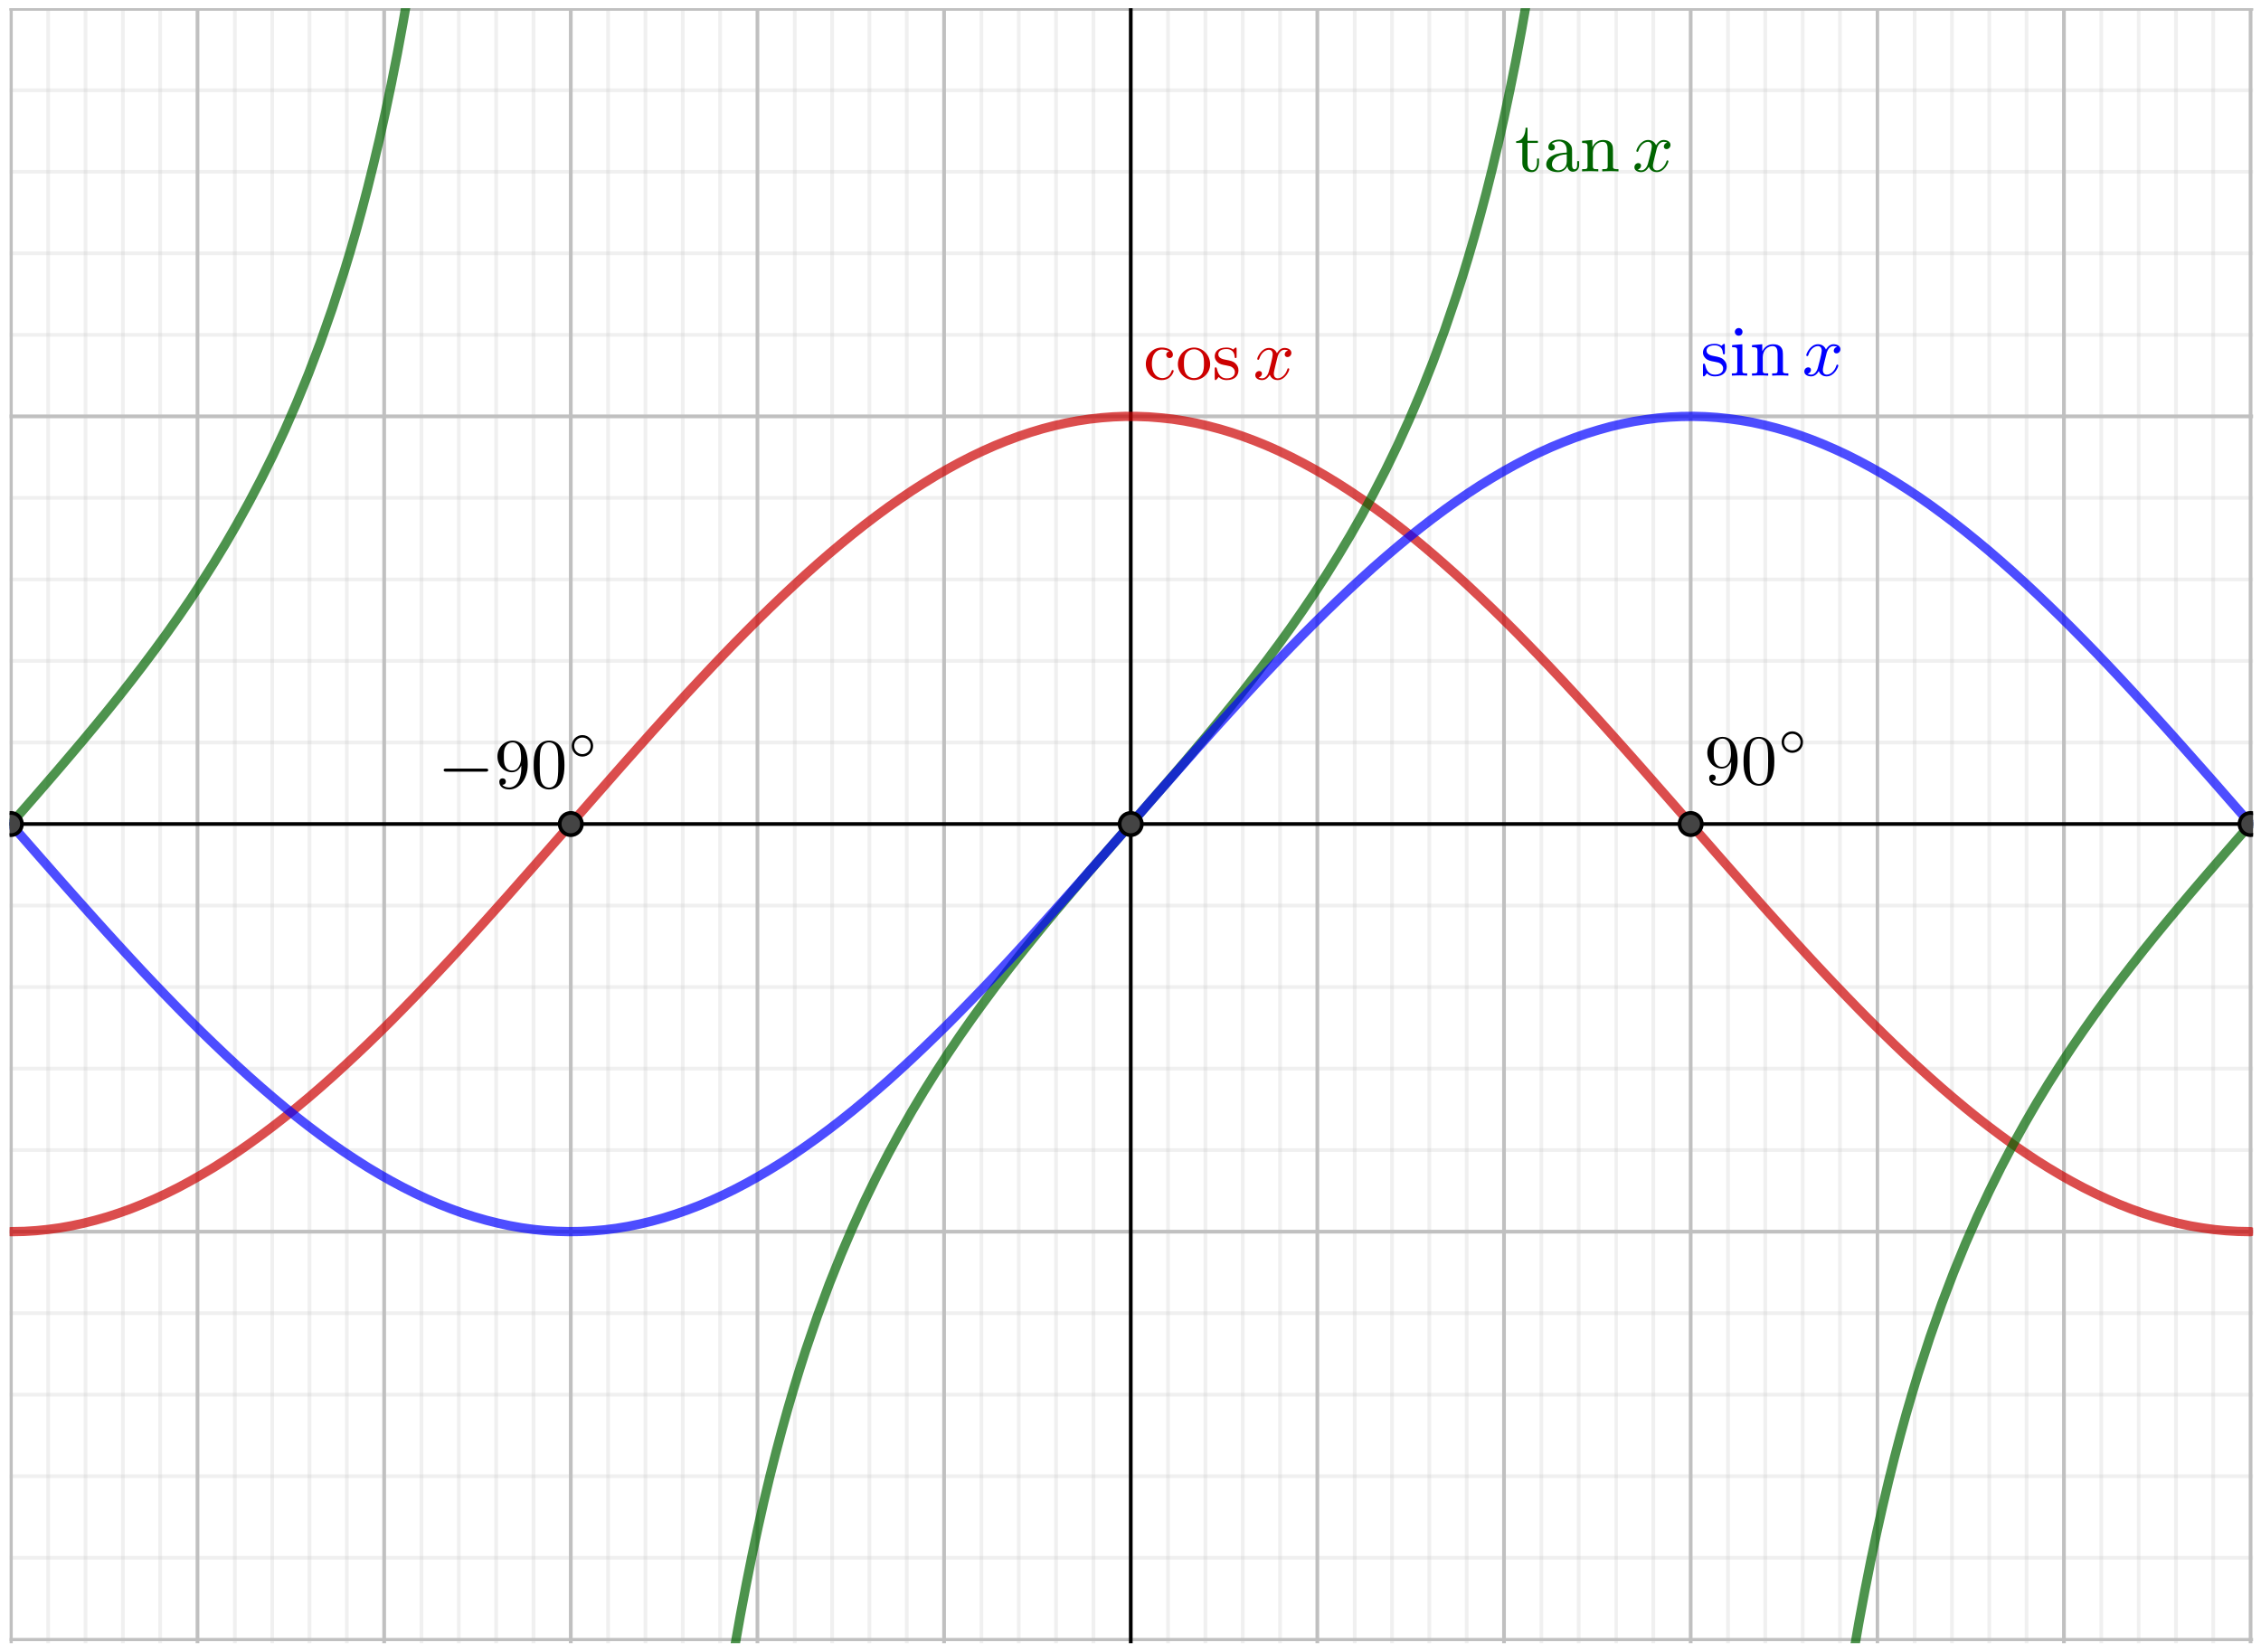 <?xml version="1.0" encoding="UTF-8"?>
<svg xmlns="http://www.w3.org/2000/svg" xmlns:xlink="http://www.w3.org/1999/xlink" width="285.68pt" height="208.755pt" viewBox="0 0 285.68 208.755" version="1.1">
<defs>
<g>
<symbol overflow="visible" id="glyph0-0">
<path style="stroke:none;" d=""/>
</symbol>
<symbol overflow="visible" id="glyph0-1">
<path style="stroke:none;" d="M 3.078 -3.781 C 3.078 -3.938 3.078 -4.016 2.984 -4.016 C 2.938 -4.016 2.922 -4.016 2.797 -3.906 C 2.781 -3.891 2.703 -3.812 2.641 -3.766 C 2.375 -3.969 2.094 -4.016 1.781 -4.016 C 0.594 -4.016 0.312 -3.359 0.312 -2.906 C 0.312 -2.625 0.438 -2.391 0.641 -2.188 C 0.938 -1.906 1.281 -1.844 1.734 -1.766 C 2.203 -1.672 2.344 -1.656 2.547 -1.5 C 2.641 -1.422 2.859 -1.25 2.859 -0.922 C 2.859 -0.125 1.953 -0.125 1.828 -0.125 C 0.922 -0.125 0.688 -0.891 0.578 -1.375 C 0.547 -1.469 0.531 -1.516 0.438 -1.516 C 0.312 -1.516 0.312 -1.438 0.312 -1.281 L 0.312 -0.141 C 0.312 0.016 0.312 0.094 0.406 0.094 C 0.469 0.094 0.469 0.094 0.641 -0.078 C 0.672 -0.141 0.766 -0.25 0.812 -0.297 C 1.188 0.078 1.609 0.094 1.828 0.094 C 2.938 0.094 3.312 -0.547 3.312 -1.141 C 3.312 -1.547 3.141 -1.797 2.938 -2 C 2.641 -2.297 2.312 -2.359 1.656 -2.484 C 1.422 -2.531 0.766 -2.641 0.766 -3.156 C 0.766 -3.438 0.969 -3.828 1.781 -3.828 C 2.75 -3.828 2.812 -3.078 2.828 -2.859 C 2.844 -2.75 2.844 -2.688 2.953 -2.688 C 3.078 -2.688 3.078 -2.75 3.078 -2.922 Z M 3.078 -3.781 "/>
</symbol>
<symbol overflow="visible" id="glyph0-2">
<path style="stroke:none;" d="M 1.656 -3.969 L 0.359 -3.859 L 0.359 -3.594 C 0.938 -3.594 1.016 -3.531 1.016 -3.094 L 1.016 -0.688 C 1.016 -0.281 0.922 -0.281 0.328 -0.281 L 0.328 0 C 0.719 -0.016 0.922 -0.031 1.312 -0.031 C 1.453 -0.031 1.828 -0.031 2.266 0 L 2.266 -0.281 C 1.688 -0.281 1.656 -0.328 1.656 -0.672 Z M 1.672 -5.531 C 1.672 -5.797 1.469 -6.016 1.188 -6.016 C 0.922 -6.016 0.703 -5.781 0.703 -5.531 C 0.703 -5.266 0.922 -5.047 1.188 -5.047 C 1.469 -5.047 1.672 -5.25 1.672 -5.531 Z M 1.672 -5.531 "/>
</symbol>
<symbol overflow="visible" id="glyph0-3">
<path style="stroke:none;" d="M 1.672 -2.328 C 1.672 -3.281 2.344 -3.734 2.906 -3.734 C 3.438 -3.734 3.547 -3.297 3.547 -2.766 L 3.547 -0.688 C 3.547 -0.281 3.453 -0.281 2.859 -0.281 L 2.859 0 C 3.281 -0.016 3.453 -0.031 3.891 -0.031 C 4.312 -0.031 4.438 -0.016 4.906 0 L 4.906 -0.281 C 4.453 -0.281 4.219 -0.281 4.219 -0.562 L 4.219 -2.281 C 4.219 -3.016 4.219 -3.281 3.969 -3.594 C 3.766 -3.844 3.422 -3.969 2.969 -3.969 C 2.141 -3.969 1.75 -3.344 1.625 -3.094 L 1.609 -3.094 L 1.609 -3.969 L 0.312 -3.859 L 0.312 -3.594 C 0.922 -3.594 1 -3.531 1 -3.078 L 1 -0.688 C 1 -0.281 0.906 -0.281 0.312 -0.281 L 0.312 0 C 0.734 -0.016 0.906 -0.031 1.344 -0.031 C 1.766 -0.031 1.891 -0.016 2.359 0 L 2.359 -0.281 C 1.766 -0.281 1.672 -0.281 1.672 -0.688 Z M 1.672 -2.328 "/>
</symbol>
<symbol overflow="visible" id="glyph0-4">
<path style="stroke:none;" d="M 3.266 -3.531 C 3.078 -3.484 2.891 -3.359 2.891 -3.109 C 2.891 -2.875 3.078 -2.688 3.312 -2.688 C 3.547 -2.688 3.734 -2.844 3.734 -3.125 C 3.734 -3.672 3.109 -4.016 2.312 -4.016 C 1.172 -4.016 0.312 -3.062 0.312 -1.938 C 0.312 -0.781 1.234 0.094 2.297 0.094 C 3.547 0.094 3.828 -0.984 3.828 -1.062 C 3.828 -1.172 3.734 -1.172 3.703 -1.172 C 3.609 -1.172 3.609 -1.156 3.547 -1 C 3.344 -0.391 2.844 -0.156 2.391 -0.156 C 1.812 -0.156 1.078 -0.625 1.078 -1.953 C 1.078 -3.344 1.797 -3.766 2.328 -3.766 C 2.453 -3.766 2.938 -3.75 3.266 -3.531 Z M 3.266 -3.531 "/>
</symbol>
<symbol overflow="visible" id="glyph0-5">
<path style="stroke:none;" d="M 4.344 -1.906 C 4.344 -3.078 3.406 -4.016 2.312 -4.016 C 1.172 -4.016 0.266 -3.062 0.266 -1.906 C 0.266 -0.797 1.188 0.094 2.297 0.094 C 3.438 0.094 4.344 -0.812 4.344 -1.906 Z M 2.312 -0.156 C 1.859 -0.156 1.484 -0.375 1.281 -0.719 C 1.047 -1.109 1.031 -1.578 1.031 -1.984 C 1.031 -2.328 1.031 -2.828 1.25 -3.203 C 1.531 -3.656 1.969 -3.797 2.297 -3.797 C 2.812 -3.797 3.172 -3.5 3.359 -3.203 C 3.562 -2.828 3.562 -2.375 3.562 -1.984 C 3.562 -1.656 3.562 -1.141 3.344 -0.75 C 3.094 -0.328 2.688 -0.156 2.312 -0.156 Z M 2.312 -0.156 "/>
</symbol>
<symbol overflow="visible" id="glyph0-6">
<path style="stroke:none;" d="M 2.922 -3.594 L 2.922 -3.859 L 1.609 -3.859 L 1.609 -5.516 L 1.359 -5.516 C 1.359 -4.766 1.047 -3.844 0.172 -3.812 L 0.172 -3.594 L 0.953 -3.594 L 0.953 -1.109 C 0.953 -0.109 1.672 0.094 2.156 0.094 C 2.75 0.094 3.062 -0.469 3.062 -1.109 L 3.062 -1.625 L 2.812 -1.625 L 2.812 -1.141 C 2.812 -0.469 2.531 -0.156 2.219 -0.156 C 1.609 -0.156 1.609 -0.938 1.609 -1.109 L 1.609 -3.594 Z M 2.922 -3.594 "/>
</symbol>
<symbol overflow="visible" id="glyph0-7">
<path style="stroke:none;" d="M 3.062 -0.641 C 3.109 -0.266 3.375 0.047 3.766 0.047 C 3.984 0.047 4.547 -0.078 4.547 -0.797 L 4.547 -1.297 L 4.297 -1.297 L 4.297 -0.812 C 4.297 -0.703 4.297 -0.266 3.969 -0.266 C 3.656 -0.266 3.656 -0.688 3.656 -0.828 L 3.656 -2.406 C 3.656 -2.922 3.656 -3.219 3.25 -3.594 C 2.922 -3.891 2.484 -4.016 2.031 -4.016 C 1.281 -4.016 0.656 -3.641 0.656 -3.062 C 0.656 -2.797 0.844 -2.641 1.078 -2.641 C 1.312 -2.641 1.484 -2.812 1.484 -3.047 C 1.484 -3.438 1.094 -3.484 1.078 -3.484 C 1.328 -3.719 1.766 -3.797 2.016 -3.797 C 2.469 -3.797 2.984 -3.453 2.984 -2.656 L 2.984 -2.375 C 2.5 -2.344 1.828 -2.312 1.234 -2.016 C 0.578 -1.703 0.391 -1.234 0.391 -0.875 C 0.391 -0.141 1.25 0.094 1.859 0.094 C 2.594 0.094 2.938 -0.391 3.062 -0.641 Z M 2.984 -1.266 C 2.984 -0.391 2.312 -0.125 1.922 -0.125 C 1.5 -0.125 1.109 -0.438 1.109 -0.875 C 1.109 -1.469 1.609 -2.094 2.984 -2.156 Z M 2.984 -1.266 "/>
</symbol>
<symbol overflow="visible" id="glyph0-8">
<path style="stroke:none;" d="M 3.406 -2.828 L 3.406 -2.625 C 3.406 -0.438 2.406 -0.047 1.891 -0.047 C 1.688 -0.047 1.234 -0.094 1 -0.391 L 1.031 -0.391 C 1.109 -0.375 1.453 -0.438 1.453 -0.797 C 1.453 -1.031 1.297 -1.203 1.047 -1.203 C 0.797 -1.203 0.625 -1.047 0.625 -0.781 C 0.625 -0.188 1.094 0.203 1.906 0.203 C 3.062 0.203 4.219 -0.984 4.219 -2.953 C 4.219 -5.375 3.141 -5.969 2.328 -5.969 C 1.297 -5.969 0.391 -5.141 0.391 -3.969 C 0.391 -2.828 1.203 -1.969 2.219 -1.969 C 2.875 -1.969 3.234 -2.438 3.406 -2.828 Z M 2.25 -2.188 C 2.094 -2.188 1.656 -2.188 1.375 -2.75 C 1.203 -3.078 1.203 -3.531 1.203 -3.953 C 1.203 -4.391 1.203 -4.828 1.391 -5.172 C 1.656 -5.625 2.016 -5.75 2.328 -5.75 C 2.938 -5.75 3.188 -5.125 3.219 -5.047 C 3.344 -4.703 3.375 -4.156 3.375 -3.781 C 3.375 -3.125 3.078 -2.188 2.25 -2.188 Z M 2.25 -2.188 "/>
</symbol>
<symbol overflow="visible" id="glyph0-9">
<path style="stroke:none;" d="M 4.25 -2.875 C 4.25 -3.469 4.219 -4.25 3.906 -4.922 C 3.5 -5.766 2.828 -5.969 2.312 -5.969 C 1.766 -5.969 1.078 -5.766 0.688 -4.891 C 0.406 -4.281 0.359 -3.547 0.359 -2.875 C 0.359 -2.281 0.375 -1.422 0.766 -0.703 C 1.188 0.047 1.891 0.203 2.297 0.203 C 2.875 0.203 3.547 -0.047 3.922 -0.875 C 4.188 -1.484 4.25 -2.156 4.25 -2.875 Z M 2.312 -0.031 C 2.031 -0.031 1.391 -0.156 1.219 -1.172 C 1.125 -1.688 1.125 -2.469 1.125 -2.984 C 1.125 -3.594 1.125 -4.297 1.234 -4.797 C 1.422 -5.594 1.984 -5.75 2.297 -5.75 C 2.641 -5.75 3.203 -5.562 3.375 -4.734 C 3.469 -4.25 3.469 -3.547 3.469 -2.984 C 3.469 -2.422 3.469 -1.672 3.375 -1.141 C 3.188 -0.109 2.531 -0.031 2.312 -0.031 Z M 2.312 -0.031 "/>
</symbol>
<symbol overflow="visible" id="glyph1-0">
<path style="stroke:none;" d=""/>
</symbol>
<symbol overflow="visible" id="glyph1-1">
<path style="stroke:none;" d="M 4.406 -3.625 C 4.078 -3.562 3.984 -3.281 3.984 -3.141 C 3.984 -2.969 4.109 -2.812 4.328 -2.812 C 4.578 -2.812 4.828 -3.031 4.828 -3.344 C 4.828 -3.766 4.375 -3.969 3.953 -3.969 C 3.422 -3.969 3.109 -3.484 3 -3.297 C 2.828 -3.734 2.438 -3.969 2 -3.969 C 1.047 -3.969 0.516 -2.812 0.516 -2.578 C 0.516 -2.5 0.578 -2.469 0.641 -2.469 C 0.719 -2.469 0.75 -2.516 0.766 -2.578 C 1.047 -3.469 1.641 -3.734 1.984 -3.734 C 2.25 -3.734 2.469 -3.562 2.469 -3.141 C 2.469 -2.828 2.094 -1.391 1.969 -0.953 C 1.906 -0.688 1.625 -0.125 1.141 -0.125 C 0.953 -0.125 0.766 -0.188 0.688 -0.234 C 0.922 -0.281 1.109 -0.5 1.109 -0.719 C 1.109 -0.953 0.938 -1.047 0.766 -1.047 C 0.5 -1.047 0.266 -0.828 0.266 -0.516 C 0.266 -0.078 0.75 0.094 1.125 0.094 C 1.656 0.094 1.953 -0.328 2.094 -0.578 C 2.312 0.016 2.844 0.094 3.078 0.094 C 4.047 0.094 4.562 -1.062 4.562 -1.281 C 4.562 -1.328 4.531 -1.391 4.453 -1.391 C 4.344 -1.391 4.344 -1.359 4.297 -1.219 C 4.094 -0.578 3.578 -0.125 3.109 -0.125 C 2.859 -0.125 2.609 -0.281 2.609 -0.719 C 2.609 -0.922 2.734 -1.406 2.812 -1.75 C 2.859 -1.906 3.094 -2.875 3.109 -2.938 C 3.219 -3.266 3.484 -3.734 3.953 -3.734 C 4.109 -3.734 4.281 -3.719 4.406 -3.625 Z M 4.406 -3.625 "/>
</symbol>
<symbol overflow="visible" id="glyph2-0">
<path style="stroke:none;" d=""/>
</symbol>
<symbol overflow="visible" id="glyph2-1">
<path style="stroke:none;" d="M 3.266 -1.5 C 3.266 -2.25 2.656 -2.859 1.906 -2.859 C 1.172 -2.859 0.562 -2.25 0.562 -1.5 C 0.562 -0.734 1.172 -0.141 1.906 -0.141 C 2.656 -0.141 3.266 -0.734 3.266 -1.5 Z M 1.906 -0.453 C 1.328 -0.453 0.875 -0.906 0.875 -1.5 C 0.875 -2.078 1.328 -2.547 1.906 -2.547 C 2.484 -2.547 2.953 -2.078 2.953 -1.5 C 2.953 -0.906 2.484 -0.453 1.906 -0.453 Z M 1.906 -0.453 "/>
</symbol>
<symbol overflow="visible" id="glyph3-0">
<path style="stroke:none;" d=""/>
</symbol>
<symbol overflow="visible" id="glyph3-1">
<path style="stroke:none;" d="M 6.047 -2.047 C 6.219 -2.047 6.391 -2.047 6.391 -2.25 C 6.391 -2.438 6.203 -2.438 6.047 -2.438 L 1.109 -2.438 C 0.953 -2.438 0.766 -2.438 0.766 -2.25 C 0.766 -2.047 0.938 -2.047 1.109 -2.047 Z M 6.047 -2.047 "/>
</symbol>
</g>
<clipPath id="clip1">
  <path d="M 1.215 1.035 L 2 1.035 L 2 207.66 L 1.215 207.66 Z M 1.215 1.035 "/>
</clipPath>
<clipPath id="clip2">
  <path d="M 24 1.035 L 26 1.035 L 26 207.66 L 24 207.66 Z M 24 1.035 "/>
</clipPath>
<clipPath id="clip3">
  <path d="M 48 1.035 L 49 1.035 L 49 207.66 L 48 207.66 Z M 48 1.035 "/>
</clipPath>
<clipPath id="clip4">
  <path d="M 71 1.035 L 73 1.035 L 73 207.66 L 71 207.66 Z M 71 1.035 "/>
</clipPath>
<clipPath id="clip5">
  <path d="M 95 1.035 L 96 1.035 L 96 207.66 L 95 207.66 Z M 95 1.035 "/>
</clipPath>
<clipPath id="clip6">
  <path d="M 119 1.035 L 120 1.035 L 120 207.66 L 119 207.66 Z M 119 1.035 "/>
</clipPath>
<clipPath id="clip7">
  <path d="M 166 1.035 L 167 1.035 L 167 207.66 L 166 207.66 Z M 166 1.035 "/>
</clipPath>
<clipPath id="clip8">
  <path d="M 189 1.035 L 191 1.035 L 191 207.66 L 189 207.66 Z M 189 1.035 "/>
</clipPath>
<clipPath id="clip9">
  <path d="M 213 1.035 L 214 1.035 L 214 207.66 L 213 207.66 Z M 213 1.035 "/>
</clipPath>
<clipPath id="clip10">
  <path d="M 237 1.035 L 238 1.035 L 238 207.66 L 237 207.66 Z M 237 1.035 "/>
</clipPath>
<clipPath id="clip11">
  <path d="M 260 1.035 L 262 1.035 L 262 207.66 L 260 207.66 Z M 260 1.035 "/>
</clipPath>
<clipPath id="clip12">
  <path d="M 284 1.035 L 284.68 1.035 L 284.68 207.66 L 284 207.66 Z M 284 1.035 "/>
</clipPath>
<clipPath id="clip13">
  <path d="M 5 1.035 L 7 1.035 L 7 207.66 L 5 207.66 Z M 5 1.035 "/>
</clipPath>
<clipPath id="clip14">
  <path d="M 10 1.035 L 12 1.035 L 12 207.66 L 10 207.66 Z M 10 1.035 "/>
</clipPath>
<clipPath id="clip15">
  <path d="M 15 1.035 L 16 1.035 L 16 207.66 L 15 207.66 Z M 15 1.035 "/>
</clipPath>
<clipPath id="clip16">
  <path d="M 20 1.035 L 21 1.035 L 21 207.66 L 20 207.66 Z M 20 1.035 "/>
</clipPath>
<clipPath id="clip17">
  <path d="M 29 1.035 L 30 1.035 L 30 207.66 L 29 207.66 Z M 29 1.035 "/>
</clipPath>
<clipPath id="clip18">
  <path d="M 34 1.035 L 35 1.035 L 35 207.66 L 34 207.66 Z M 34 1.035 "/>
</clipPath>
<clipPath id="clip19">
  <path d="M 38 1.035 L 40 1.035 L 40 207.66 L 38 207.66 Z M 38 1.035 "/>
</clipPath>
<clipPath id="clip20">
  <path d="M 43 1.035 L 45 1.035 L 45 207.66 L 43 207.66 Z M 43 1.035 "/>
</clipPath>
<clipPath id="clip21">
  <path d="M 53 1.035 L 54 1.035 L 54 207.66 L 53 207.66 Z M 53 1.035 "/>
</clipPath>
<clipPath id="clip22">
  <path d="M 57 1.035 L 59 1.035 L 59 207.66 L 57 207.66 Z M 57 1.035 "/>
</clipPath>
<clipPath id="clip23">
  <path d="M 62 1.035 L 63 1.035 L 63 207.66 L 62 207.66 Z M 62 1.035 "/>
</clipPath>
<clipPath id="clip24">
  <path d="M 67 1.035 L 68 1.035 L 68 207.66 L 67 207.66 Z M 67 1.035 "/>
</clipPath>
<clipPath id="clip25">
  <path d="M 76 1.035 L 78 1.035 L 78 207.66 L 76 207.66 Z M 76 1.035 "/>
</clipPath>
<clipPath id="clip26">
  <path d="M 81 1.035 L 82 1.035 L 82 207.66 L 81 207.66 Z M 81 1.035 "/>
</clipPath>
<clipPath id="clip27">
  <path d="M 86 1.035 L 87 1.035 L 87 207.66 L 86 207.66 Z M 86 1.035 "/>
</clipPath>
<clipPath id="clip28">
  <path d="M 90 1.035 L 92 1.035 L 92 207.66 L 90 207.66 Z M 90 1.035 "/>
</clipPath>
<clipPath id="clip29">
  <path d="M 100 1.035 L 101 1.035 L 101 207.66 L 100 207.66 Z M 100 1.035 "/>
</clipPath>
<clipPath id="clip30">
  <path d="M 104 1.035 L 106 1.035 L 106 207.66 L 104 207.66 Z M 104 1.035 "/>
</clipPath>
<clipPath id="clip31">
  <path d="M 109 1.035 L 111 1.035 L 111 207.66 L 109 207.66 Z M 109 1.035 "/>
</clipPath>
<clipPath id="clip32">
  <path d="M 114 1.035 L 115 1.035 L 115 207.66 L 114 207.66 Z M 114 1.035 "/>
</clipPath>
<clipPath id="clip33">
  <path d="M 123 1.035 L 125 1.035 L 125 207.66 L 123 207.66 Z M 123 1.035 "/>
</clipPath>
<clipPath id="clip34">
  <path d="M 128 1.035 L 129 1.035 L 129 207.66 L 128 207.66 Z M 128 1.035 "/>
</clipPath>
<clipPath id="clip35">
  <path d="M 133 1.035 L 134 1.035 L 134 207.66 L 133 207.66 Z M 133 1.035 "/>
</clipPath>
<clipPath id="clip36">
  <path d="M 137 1.035 L 139 1.035 L 139 207.66 L 137 207.66 Z M 137 1.035 "/>
</clipPath>
<clipPath id="clip37">
  <path d="M 147 1.035 L 148 1.035 L 148 207.66 L 147 207.66 Z M 147 1.035 "/>
</clipPath>
<clipPath id="clip38">
  <path d="M 152 1.035 L 153 1.035 L 153 207.66 L 152 207.66 Z M 152 1.035 "/>
</clipPath>
<clipPath id="clip39">
  <path d="M 156 1.035 L 158 1.035 L 158 207.66 L 156 207.66 Z M 156 1.035 "/>
</clipPath>
<clipPath id="clip40">
  <path d="M 161 1.035 L 163 1.035 L 163 207.66 L 161 207.66 Z M 161 1.035 "/>
</clipPath>
<clipPath id="clip41">
  <path d="M 170 1.035 L 172 1.035 L 172 207.66 L 170 207.66 Z M 170 1.035 "/>
</clipPath>
<clipPath id="clip42">
  <path d="M 175 1.035 L 177 1.035 L 177 207.66 L 175 207.66 Z M 175 1.035 "/>
</clipPath>
<clipPath id="clip43">
  <path d="M 180 1.035 L 181 1.035 L 181 207.66 L 180 207.66 Z M 180 1.035 "/>
</clipPath>
<clipPath id="clip44">
  <path d="M 185 1.035 L 186 1.035 L 186 207.66 L 185 207.66 Z M 185 1.035 "/>
</clipPath>
<clipPath id="clip45">
  <path d="M 194 1.035 L 196 1.035 L 196 207.66 L 194 207.66 Z M 194 1.035 "/>
</clipPath>
<clipPath id="clip46">
  <path d="M 199 1.035 L 200 1.035 L 200 207.66 L 199 207.66 Z M 199 1.035 "/>
</clipPath>
<clipPath id="clip47">
  <path d="M 204 1.035 L 205 1.035 L 205 207.66 L 204 207.66 Z M 204 1.035 "/>
</clipPath>
<clipPath id="clip48">
  <path d="M 208 1.035 L 210 1.035 L 210 207.66 L 208 207.66 Z M 208 1.035 "/>
</clipPath>
<clipPath id="clip49">
  <path d="M 218 1.035 L 219 1.035 L 219 207.66 L 218 207.66 Z M 218 1.035 "/>
</clipPath>
<clipPath id="clip50">
  <path d="M 222 1.035 L 224 1.035 L 224 207.66 L 222 207.66 Z M 222 1.035 "/>
</clipPath>
<clipPath id="clip51">
  <path d="M 227 1.035 L 229 1.035 L 229 207.66 L 227 207.66 Z M 227 1.035 "/>
</clipPath>
<clipPath id="clip52">
  <path d="M 232 1.035 L 233 1.035 L 233 207.66 L 232 207.66 Z M 232 1.035 "/>
</clipPath>
<clipPath id="clip53">
  <path d="M 241 1.035 L 243 1.035 L 243 207.66 L 241 207.66 Z M 241 1.035 "/>
</clipPath>
<clipPath id="clip54">
  <path d="M 246 1.035 L 247 1.035 L 247 207.66 L 246 207.66 Z M 246 1.035 "/>
</clipPath>
<clipPath id="clip55">
  <path d="M 251 1.035 L 252 1.035 L 252 207.66 L 251 207.66 Z M 251 1.035 "/>
</clipPath>
<clipPath id="clip56">
  <path d="M 255 1.035 L 257 1.035 L 257 207.66 L 255 207.66 Z M 255 1.035 "/>
</clipPath>
<clipPath id="clip57">
  <path d="M 265 1.035 L 266 1.035 L 266 207.66 L 265 207.66 Z M 265 1.035 "/>
</clipPath>
<clipPath id="clip58">
  <path d="M 270 1.035 L 271 1.035 L 271 207.66 L 270 207.66 Z M 270 1.035 "/>
</clipPath>
<clipPath id="clip59">
  <path d="M 274 1.035 L 276 1.035 L 276 207.66 L 274 207.66 Z M 274 1.035 "/>
</clipPath>
<clipPath id="clip60">
  <path d="M 279 1.035 L 280 1.035 L 280 207.66 L 279 207.66 Z M 279 1.035 "/>
</clipPath>
<clipPath id="clip61">
  <path d="M 1.215 1.035 L 284.68 1.035 L 284.68 2 L 1.215 2 Z M 1.215 1.035 "/>
</clipPath>
<clipPath id="clip62">
  <path d="M 1.215 52 L 284.68 52 L 284.68 53 L 1.215 53 Z M 1.215 52 "/>
</clipPath>
<clipPath id="clip63">
  <path d="M 1.215 155 L 284.68 155 L 284.68 156 L 1.215 156 Z M 1.215 155 "/>
</clipPath>
<clipPath id="clip64">
  <path d="M 1.215 207 L 284.68 207 L 284.68 207.66 L 1.215 207.66 Z M 1.215 207 "/>
</clipPath>
<clipPath id="clip65">
  <path d="M 1.215 1.035 L 284.68 1.035 L 284.68 2 L 1.215 2 Z M 1.215 1.035 "/>
</clipPath>
<clipPath id="clip66">
  <path d="M 1.215 11 L 284.68 11 L 284.68 12 L 1.215 12 Z M 1.215 11 "/>
</clipPath>
<clipPath id="clip67">
  <path d="M 1.215 21 L 284.68 21 L 284.68 22 L 1.215 22 Z M 1.215 21 "/>
</clipPath>
<clipPath id="clip68">
  <path d="M 1.215 31 L 284.68 31 L 284.68 33 L 1.215 33 Z M 1.215 31 "/>
</clipPath>
<clipPath id="clip69">
  <path d="M 1.215 42 L 284.68 42 L 284.68 43 L 1.215 43 Z M 1.215 42 "/>
</clipPath>
<clipPath id="clip70">
  <path d="M 1.215 62 L 284.68 62 L 284.68 64 L 1.215 64 Z M 1.215 62 "/>
</clipPath>
<clipPath id="clip71">
  <path d="M 1.215 73 L 284.68 73 L 284.68 74 L 1.215 74 Z M 1.215 73 "/>
</clipPath>
<clipPath id="clip72">
  <path d="M 1.215 83 L 284.68 83 L 284.68 84 L 1.215 84 Z M 1.215 83 "/>
</clipPath>
<clipPath id="clip73">
  <path d="M 1.215 93 L 284.68 93 L 284.68 95 L 1.215 95 Z M 1.215 93 "/>
</clipPath>
<clipPath id="clip74">
  <path d="M 1.215 114 L 284.68 114 L 284.68 115 L 1.215 115 Z M 1.215 114 "/>
</clipPath>
<clipPath id="clip75">
  <path d="M 1.215 124 L 284.68 124 L 284.68 126 L 1.215 126 Z M 1.215 124 "/>
</clipPath>
<clipPath id="clip76">
  <path d="M 1.215 134 L 284.68 134 L 284.68 136 L 1.215 136 Z M 1.215 134 "/>
</clipPath>
<clipPath id="clip77">
  <path d="M 1.215 145 L 284.68 145 L 284.68 146 L 1.215 146 Z M 1.215 145 "/>
</clipPath>
<clipPath id="clip78">
  <path d="M 1.215 165 L 284.68 165 L 284.68 167 L 1.215 167 Z M 1.215 165 "/>
</clipPath>
<clipPath id="clip79">
  <path d="M 1.215 176 L 284.68 176 L 284.68 177 L 1.215 177 Z M 1.215 176 "/>
</clipPath>
<clipPath id="clip80">
  <path d="M 1.215 186 L 284.68 186 L 284.68 187 L 1.215 187 Z M 1.215 186 "/>
</clipPath>
<clipPath id="clip81">
  <path d="M 1.215 196 L 284.68 196 L 284.68 198 L 1.215 198 Z M 1.215 196 "/>
</clipPath>
<clipPath id="clip82">
  <path d="M 142 1.035 L 144 1.035 L 144 207.66 L 142 207.66 Z M 142 1.035 "/>
</clipPath>
<clipPath id="clip83">
  <path d="M 1.215 103 L 284.68 103 L 284.68 105 L 1.215 105 Z M 1.215 103 "/>
</clipPath>
<clipPath id="clip84">
  <path d="M 1.215 52 L 284.68 52 L 284.68 157 L 1.215 157 Z M 1.215 52 "/>
</clipPath>
<clipPath id="clip85">
  <path d="M 1.215 1.035 L 284.68 1.035 L 284.68 207.66 L 1.215 207.66 Z M 1.215 1.035 "/>
</clipPath>
<clipPath id="clip86">
  <path d="M 1.215 52 L 284.68 52 L 284.68 157 L 1.215 157 Z M 1.215 52 "/>
</clipPath>
<clipPath id="clip87">
  <path d="M 283 102 L 284.68 102 L 284.68 106 L 283 106 Z M 283 102 "/>
</clipPath>
<clipPath id="clip88">
  <path d="M 282 102 L 284.68 102 L 284.68 106 L 282 106 Z M 282 102 "/>
</clipPath>
<clipPath id="clip89">
  <path d="M 1.215 102 L 3 102 L 3 106 L 1.215 106 Z M 1.215 102 "/>
</clipPath>
<clipPath id="clip90">
  <path d="M 1.215 102 L 4 102 L 4 106 L 1.215 106 Z M 1.215 102 "/>
</clipPath>
</defs>
<g id="surface1">
<g clip-path="url(#clip1)" clip-rule="nonzero">
<path style="fill:none;stroke-width:0.484;stroke-linecap:round;stroke-linejoin:round;stroke:rgb(75.293%,75.293%,75.293%);stroke-opacity:1;stroke-miterlimit:10;" d="M 0.166 -9.713 L 0.166 228.017 " transform="matrix(0.969,0,0,0.969,1.215,1.036)"/>
</g>
<g clip-path="url(#clip2)" clip-rule="nonzero">
<path style="fill:none;stroke-width:0.484;stroke-linecap:round;stroke-linejoin:round;stroke:rgb(75.293%,75.293%,75.293%);stroke-opacity:1;stroke-miterlimit:10;" d="M 24.498 -9.713 L 24.498 228.017 " transform="matrix(0.969,0,0,0.969,1.215,1.036)"/>
</g>
<g clip-path="url(#clip3)" clip-rule="nonzero">
<path style="fill:none;stroke-width:0.484;stroke-linecap:round;stroke-linejoin:round;stroke:rgb(75.293%,75.293%,75.293%);stroke-opacity:1;stroke-miterlimit:10;" d="M 48.839 -9.713 L 48.839 228.017 " transform="matrix(0.969,0,0,0.969,1.215,1.036)"/>
</g>
<g clip-path="url(#clip4)" clip-rule="nonzero">
<path style="fill:none;stroke-width:0.484;stroke-linecap:round;stroke-linejoin:round;stroke:rgb(75.293%,75.293%,75.293%);stroke-opacity:1;stroke-miterlimit:10;" d="M 73.172 -9.713 L 73.172 228.017 " transform="matrix(0.969,0,0,0.969,1.215,1.036)"/>
</g>
<g clip-path="url(#clip5)" clip-rule="nonzero">
<path style="fill:none;stroke-width:0.484;stroke-linecap:round;stroke-linejoin:round;stroke:rgb(75.293%,75.293%,75.293%);stroke-opacity:1;stroke-miterlimit:10;" d="M 97.512 -9.713 L 97.512 228.017 " transform="matrix(0.969,0,0,0.969,1.215,1.036)"/>
</g>
<g clip-path="url(#clip6)" clip-rule="nonzero">
<path style="fill:none;stroke-width:0.484;stroke-linecap:round;stroke-linejoin:round;stroke:rgb(75.293%,75.293%,75.293%);stroke-opacity:1;stroke-miterlimit:10;" d="M 121.849 -9.713 L 121.849 228.017 " transform="matrix(0.969,0,0,0.969,1.215,1.036)"/>
</g>
<g clip-path="url(#clip7)" clip-rule="nonzero">
<path style="fill:none;stroke-width:0.484;stroke-linecap:round;stroke-linejoin:round;stroke:rgb(75.293%,75.293%,75.293%);stroke-opacity:1;stroke-miterlimit:10;" d="M 170.519 -9.713 L 170.519 228.017 " transform="matrix(0.969,0,0,0.969,1.215,1.036)"/>
</g>
<g clip-path="url(#clip8)" clip-rule="nonzero">
<path style="fill:none;stroke-width:0.484;stroke-linecap:round;stroke-linejoin:round;stroke:rgb(75.293%,75.293%,75.293%);stroke-opacity:1;stroke-miterlimit:10;" d="M 194.859 -9.713 L 194.859 228.017 " transform="matrix(0.969,0,0,0.969,1.215,1.036)"/>
</g>
<g clip-path="url(#clip9)" clip-rule="nonzero">
<path style="fill:none;stroke-width:0.484;stroke-linecap:round;stroke-linejoin:round;stroke:rgb(75.293%,75.293%,75.293%);stroke-opacity:1;stroke-miterlimit:10;" d="M 219.2 -9.713 L 219.2 228.017 " transform="matrix(0.969,0,0,0.969,1.215,1.036)"/>
</g>
<g clip-path="url(#clip10)" clip-rule="nonzero">
<path style="fill:none;stroke-width:0.484;stroke-linecap:round;stroke-linejoin:round;stroke:rgb(75.293%,75.293%,75.293%);stroke-opacity:1;stroke-miterlimit:10;" d="M 243.533 -9.713 L 243.533 228.017 " transform="matrix(0.969,0,0,0.969,1.215,1.036)"/>
</g>
<g clip-path="url(#clip11)" clip-rule="nonzero">
<path style="fill:none;stroke-width:0.484;stroke-linecap:round;stroke-linejoin:round;stroke:rgb(75.293%,75.293%,75.293%);stroke-opacity:1;stroke-miterlimit:10;" d="M 267.87 -9.713 L 267.87 228.017 " transform="matrix(0.969,0,0,0.969,1.215,1.036)"/>
</g>
<g clip-path="url(#clip12)" clip-rule="nonzero">
<path style="fill:none;stroke-width:0.484;stroke-linecap:round;stroke-linejoin:round;stroke:rgb(75.293%,75.293%,75.293%);stroke-opacity:1;stroke-miterlimit:10;" d="M 292.206 -9.713 L 292.206 228.017 " transform="matrix(0.969,0,0,0.969,1.215,1.036)"/>
</g>
<g clip-path="url(#clip13)" clip-rule="nonzero">
<path style="fill:none;stroke-width:0.484;stroke-linecap:round;stroke-linejoin:round;stroke:rgb(75.293%,75.293%,75.293%);stroke-opacity:0.235;stroke-miterlimit:10;" d="M 5.03 -9.713 L 5.03 228.017 " transform="matrix(0.969,0,0,0.969,1.215,1.036)"/>
</g>
<g clip-path="url(#clip14)" clip-rule="nonzero">
<path style="fill:none;stroke-width:0.484;stroke-linecap:round;stroke-linejoin:round;stroke:rgb(75.293%,75.293%,75.293%);stroke-opacity:0.235;stroke-miterlimit:10;" d="M 9.898 -9.713 L 9.898 228.017 " transform="matrix(0.969,0,0,0.969,1.215,1.036)"/>
</g>
<g clip-path="url(#clip15)" clip-rule="nonzero">
<path style="fill:none;stroke-width:0.484;stroke-linecap:round;stroke-linejoin:round;stroke:rgb(75.293%,75.293%,75.293%);stroke-opacity:0.235;stroke-miterlimit:10;" d="M 14.766 -9.713 L 14.766 228.017 " transform="matrix(0.969,0,0,0.969,1.215,1.036)"/>
</g>
<g clip-path="url(#clip16)" clip-rule="nonzero">
<path style="fill:none;stroke-width:0.484;stroke-linecap:round;stroke-linejoin:round;stroke:rgb(75.293%,75.293%,75.293%);stroke-opacity:0.235;stroke-miterlimit:10;" d="M 19.634 -9.713 L 19.634 228.017 " transform="matrix(0.969,0,0,0.969,1.215,1.036)"/>
</g>
<g clip-path="url(#clip17)" clip-rule="nonzero">
<path style="fill:none;stroke-width:0.484;stroke-linecap:round;stroke-linejoin:round;stroke:rgb(75.293%,75.293%,75.293%);stroke-opacity:0.235;stroke-miterlimit:10;" d="M 29.366 -9.713 L 29.366 228.017 " transform="matrix(0.969,0,0,0.969,1.215,1.036)"/>
</g>
<g clip-path="url(#clip18)" clip-rule="nonzero">
<path style="fill:none;stroke-width:0.484;stroke-linecap:round;stroke-linejoin:round;stroke:rgb(75.293%,75.293%,75.293%);stroke-opacity:0.235;stroke-miterlimit:10;" d="M 34.239 -9.713 L 34.239 228.017 " transform="matrix(0.969,0,0,0.969,1.215,1.036)"/>
</g>
<g clip-path="url(#clip19)" clip-rule="nonzero">
<path style="fill:none;stroke-width:0.484;stroke-linecap:round;stroke-linejoin:round;stroke:rgb(75.293%,75.293%,75.293%);stroke-opacity:0.235;stroke-miterlimit:10;" d="M 39.103 -9.713 L 39.103 228.017 " transform="matrix(0.969,0,0,0.969,1.215,1.036)"/>
</g>
<g clip-path="url(#clip20)" clip-rule="nonzero">
<path style="fill:none;stroke-width:0.484;stroke-linecap:round;stroke-linejoin:round;stroke:rgb(75.293%,75.293%,75.293%);stroke-opacity:0.235;stroke-miterlimit:10;" d="M 43.971 -9.713 L 43.971 228.017 " transform="matrix(0.969,0,0,0.969,1.215,1.036)"/>
</g>
<g clip-path="url(#clip21)" clip-rule="nonzero">
<path style="fill:none;stroke-width:0.484;stroke-linecap:round;stroke-linejoin:round;stroke:rgb(75.293%,75.293%,75.293%);stroke-opacity:0.235;stroke-miterlimit:10;" d="M 53.703 -9.713 L 53.703 228.017 " transform="matrix(0.969,0,0,0.969,1.215,1.036)"/>
</g>
<g clip-path="url(#clip22)" clip-rule="nonzero">
<path style="fill:none;stroke-width:0.484;stroke-linecap:round;stroke-linejoin:round;stroke:rgb(75.293%,75.293%,75.293%);stroke-opacity:0.235;stroke-miterlimit:10;" d="M 58.571 -9.713 L 58.571 228.017 " transform="matrix(0.969,0,0,0.969,1.215,1.036)"/>
</g>
<g clip-path="url(#clip23)" clip-rule="nonzero">
<path style="fill:none;stroke-width:0.484;stroke-linecap:round;stroke-linejoin:round;stroke:rgb(75.293%,75.293%,75.293%);stroke-opacity:0.235;stroke-miterlimit:10;" d="M 63.439 -9.713 L 63.439 228.017 " transform="matrix(0.969,0,0,0.969,1.215,1.036)"/>
</g>
<g clip-path="url(#clip24)" clip-rule="nonzero">
<path style="fill:none;stroke-width:0.484;stroke-linecap:round;stroke-linejoin:round;stroke:rgb(75.293%,75.293%,75.293%);stroke-opacity:0.235;stroke-miterlimit:10;" d="M 68.308 -9.713 L 68.308 228.017 " transform="matrix(0.969,0,0,0.969,1.215,1.036)"/>
</g>
<g clip-path="url(#clip25)" clip-rule="nonzero">
<path style="fill:none;stroke-width:0.484;stroke-linecap:round;stroke-linejoin:round;stroke:rgb(75.293%,75.293%,75.293%);stroke-opacity:0.235;stroke-miterlimit:10;" d="M 78.04 -9.713 L 78.04 228.017 " transform="matrix(0.969,0,0,0.969,1.215,1.036)"/>
</g>
<g clip-path="url(#clip26)" clip-rule="nonzero">
<path style="fill:none;stroke-width:0.484;stroke-linecap:round;stroke-linejoin:round;stroke:rgb(75.293%,75.293%,75.293%);stroke-opacity:0.235;stroke-miterlimit:10;" d="M 82.908 -9.713 L 82.908 228.017 " transform="matrix(0.969,0,0,0.969,1.215,1.036)"/>
</g>
<g clip-path="url(#clip27)" clip-rule="nonzero">
<path style="fill:none;stroke-width:0.484;stroke-linecap:round;stroke-linejoin:round;stroke:rgb(75.293%,75.293%,75.293%);stroke-opacity:0.235;stroke-miterlimit:10;" d="M 87.776 -9.713 L 87.776 228.017 " transform="matrix(0.969,0,0,0.969,1.215,1.036)"/>
</g>
<g clip-path="url(#clip28)" clip-rule="nonzero">
<path style="fill:none;stroke-width:0.484;stroke-linecap:round;stroke-linejoin:round;stroke:rgb(75.293%,75.293%,75.293%);stroke-opacity:0.235;stroke-miterlimit:10;" d="M 92.64 -9.713 L 92.64 228.017 " transform="matrix(0.969,0,0,0.969,1.215,1.036)"/>
</g>
<g clip-path="url(#clip29)" clip-rule="nonzero">
<path style="fill:none;stroke-width:0.484;stroke-linecap:round;stroke-linejoin:round;stroke:rgb(75.293%,75.293%,75.293%);stroke-opacity:0.235;stroke-miterlimit:10;" d="M 102.381 -9.713 L 102.381 228.017 " transform="matrix(0.969,0,0,0.969,1.215,1.036)"/>
</g>
<g clip-path="url(#clip30)" clip-rule="nonzero">
<path style="fill:none;stroke-width:0.484;stroke-linecap:round;stroke-linejoin:round;stroke:rgb(75.293%,75.293%,75.293%);stroke-opacity:0.235;stroke-miterlimit:10;" d="M 107.245 -9.713 L 107.245 228.017 " transform="matrix(0.969,0,0,0.969,1.215,1.036)"/>
</g>
<g clip-path="url(#clip31)" clip-rule="nonzero">
<path style="fill:none;stroke-width:0.484;stroke-linecap:round;stroke-linejoin:round;stroke:rgb(75.293%,75.293%,75.293%);stroke-opacity:0.235;stroke-miterlimit:10;" d="M 112.113 -9.713 L 112.113 228.017 " transform="matrix(0.969,0,0,0.969,1.215,1.036)"/>
</g>
<g clip-path="url(#clip32)" clip-rule="nonzero">
<path style="fill:none;stroke-width:0.484;stroke-linecap:round;stroke-linejoin:round;stroke:rgb(75.293%,75.293%,75.293%);stroke-opacity:0.235;stroke-miterlimit:10;" d="M 116.981 -9.713 L 116.981 228.017 " transform="matrix(0.969,0,0,0.969,1.215,1.036)"/>
</g>
<g clip-path="url(#clip33)" clip-rule="nonzero">
<path style="fill:none;stroke-width:0.484;stroke-linecap:round;stroke-linejoin:round;stroke:rgb(75.293%,75.293%,75.293%);stroke-opacity:0.235;stroke-miterlimit:10;" d="M 126.717 -9.713 L 126.717 228.017 " transform="matrix(0.969,0,0,0.969,1.215,1.036)"/>
</g>
<g clip-path="url(#clip34)" clip-rule="nonzero">
<path style="fill:none;stroke-width:0.484;stroke-linecap:round;stroke-linejoin:round;stroke:rgb(75.293%,75.293%,75.293%);stroke-opacity:0.235;stroke-miterlimit:10;" d="M 131.581 -9.713 L 131.581 228.017 " transform="matrix(0.969,0,0,0.969,1.215,1.036)"/>
</g>
<g clip-path="url(#clip35)" clip-rule="nonzero">
<path style="fill:none;stroke-width:0.484;stroke-linecap:round;stroke-linejoin:round;stroke:rgb(75.293%,75.293%,75.293%);stroke-opacity:0.235;stroke-miterlimit:10;" d="M 136.45 -9.713 L 136.45 228.017 " transform="matrix(0.969,0,0,0.969,1.215,1.036)"/>
</g>
<g clip-path="url(#clip36)" clip-rule="nonzero">
<path style="fill:none;stroke-width:0.484;stroke-linecap:round;stroke-linejoin:round;stroke:rgb(75.293%,75.293%,75.293%);stroke-opacity:0.235;stroke-miterlimit:10;" d="M 141.322 -9.713 L 141.322 228.017 " transform="matrix(0.969,0,0,0.969,1.215,1.036)"/>
</g>
<g clip-path="url(#clip37)" clip-rule="nonzero">
<path style="fill:none;stroke-width:0.484;stroke-linecap:round;stroke-linejoin:round;stroke:rgb(75.293%,75.293%,75.293%);stroke-opacity:0.235;stroke-miterlimit:10;" d="M 151.05 -9.713 L 151.05 228.017 " transform="matrix(0.969,0,0,0.969,1.215,1.036)"/>
</g>
<g clip-path="url(#clip38)" clip-rule="nonzero">
<path style="fill:none;stroke-width:0.484;stroke-linecap:round;stroke-linejoin:round;stroke:rgb(75.293%,75.293%,75.293%);stroke-opacity:0.235;stroke-miterlimit:10;" d="M 155.918 -9.713 L 155.918 228.017 " transform="matrix(0.969,0,0,0.969,1.215,1.036)"/>
</g>
<g clip-path="url(#clip39)" clip-rule="nonzero">
<path style="fill:none;stroke-width:0.484;stroke-linecap:round;stroke-linejoin:round;stroke:rgb(75.293%,75.293%,75.293%);stroke-opacity:0.235;stroke-miterlimit:10;" d="M 160.79 -9.713 L 160.79 228.017 " transform="matrix(0.969,0,0,0.969,1.215,1.036)"/>
</g>
<g clip-path="url(#clip40)" clip-rule="nonzero">
<path style="fill:none;stroke-width:0.484;stroke-linecap:round;stroke-linejoin:round;stroke:rgb(75.293%,75.293%,75.293%);stroke-opacity:0.235;stroke-miterlimit:10;" d="M 165.655 -9.713 L 165.655 228.017 " transform="matrix(0.969,0,0,0.969,1.215,1.036)"/>
</g>
<g clip-path="url(#clip41)" clip-rule="nonzero">
<path style="fill:none;stroke-width:0.484;stroke-linecap:round;stroke-linejoin:round;stroke:rgb(75.293%,75.293%,75.293%);stroke-opacity:0.235;stroke-miterlimit:10;" d="M 175.391 -9.713 L 175.391 228.017 " transform="matrix(0.969,0,0,0.969,1.215,1.036)"/>
</g>
<g clip-path="url(#clip42)" clip-rule="nonzero">
<path style="fill:none;stroke-width:0.484;stroke-linecap:round;stroke-linejoin:round;stroke:rgb(75.293%,75.293%,75.293%);stroke-opacity:0.235;stroke-miterlimit:10;" d="M 180.259 -9.713 L 180.259 228.017 " transform="matrix(0.969,0,0,0.969,1.215,1.036)"/>
</g>
<g clip-path="url(#clip43)" clip-rule="nonzero">
<path style="fill:none;stroke-width:0.484;stroke-linecap:round;stroke-linejoin:round;stroke:rgb(75.293%,75.293%,75.293%);stroke-opacity:0.235;stroke-miterlimit:10;" d="M 185.119 -9.713 L 185.119 228.017 " transform="matrix(0.969,0,0,0.969,1.215,1.036)"/>
</g>
<g clip-path="url(#clip44)" clip-rule="nonzero">
<path style="fill:none;stroke-width:0.484;stroke-linecap:round;stroke-linejoin:round;stroke:rgb(75.293%,75.293%,75.293%);stroke-opacity:0.235;stroke-miterlimit:10;" d="M 189.991 -9.713 L 189.991 228.017 " transform="matrix(0.969,0,0,0.969,1.215,1.036)"/>
</g>
<g clip-path="url(#clip45)" clip-rule="nonzero">
<path style="fill:none;stroke-width:0.484;stroke-linecap:round;stroke-linejoin:round;stroke:rgb(75.293%,75.293%,75.293%);stroke-opacity:0.235;stroke-miterlimit:10;" d="M 199.728 -9.713 L 199.728 228.017 " transform="matrix(0.969,0,0,0.969,1.215,1.036)"/>
</g>
<g clip-path="url(#clip46)" clip-rule="nonzero">
<path style="fill:none;stroke-width:0.484;stroke-linecap:round;stroke-linejoin:round;stroke:rgb(75.293%,75.293%,75.293%);stroke-opacity:0.235;stroke-miterlimit:10;" d="M 204.6 -9.713 L 204.6 228.017 " transform="matrix(0.969,0,0,0.969,1.215,1.036)"/>
</g>
<g clip-path="url(#clip47)" clip-rule="nonzero">
<path style="fill:none;stroke-width:0.484;stroke-linecap:round;stroke-linejoin:round;stroke:rgb(75.293%,75.293%,75.293%);stroke-opacity:0.235;stroke-miterlimit:10;" d="M 209.46 -9.713 L 209.46 228.017 " transform="matrix(0.969,0,0,0.969,1.215,1.036)"/>
</g>
<g clip-path="url(#clip48)" clip-rule="nonzero">
<path style="fill:none;stroke-width:0.484;stroke-linecap:round;stroke-linejoin:round;stroke:rgb(75.293%,75.293%,75.293%);stroke-opacity:0.235;stroke-miterlimit:10;" d="M 214.328 -9.713 L 214.328 228.017 " transform="matrix(0.969,0,0,0.969,1.215,1.036)"/>
</g>
<g clip-path="url(#clip49)" clip-rule="nonzero">
<path style="fill:none;stroke-width:0.484;stroke-linecap:round;stroke-linejoin:round;stroke:rgb(75.293%,75.293%,75.293%);stroke-opacity:0.235;stroke-miterlimit:10;" d="M 224.064 -9.713 L 224.064 228.017 " transform="matrix(0.969,0,0,0.969,1.215,1.036)"/>
</g>
<g clip-path="url(#clip50)" clip-rule="nonzero">
<path style="fill:none;stroke-width:0.484;stroke-linecap:round;stroke-linejoin:round;stroke:rgb(75.293%,75.293%,75.293%);stroke-opacity:0.235;stroke-miterlimit:10;" d="M 228.928 -9.713 L 228.928 228.017 " transform="matrix(0.969,0,0,0.969,1.215,1.036)"/>
</g>
<g clip-path="url(#clip51)" clip-rule="nonzero">
<path style="fill:none;stroke-width:0.484;stroke-linecap:round;stroke-linejoin:round;stroke:rgb(75.293%,75.293%,75.293%);stroke-opacity:0.235;stroke-miterlimit:10;" d="M 233.801 -9.713 L 233.801 228.017 " transform="matrix(0.969,0,0,0.969,1.215,1.036)"/>
</g>
<g clip-path="url(#clip52)" clip-rule="nonzero">
<path style="fill:none;stroke-width:0.484;stroke-linecap:round;stroke-linejoin:round;stroke:rgb(75.293%,75.293%,75.293%);stroke-opacity:0.235;stroke-miterlimit:10;" d="M 238.669 -9.713 L 238.669 228.017 " transform="matrix(0.969,0,0,0.969,1.215,1.036)"/>
</g>
<g clip-path="url(#clip53)" clip-rule="nonzero">
<path style="fill:none;stroke-width:0.484;stroke-linecap:round;stroke-linejoin:round;stroke:rgb(75.293%,75.293%,75.293%);stroke-opacity:0.235;stroke-miterlimit:10;" d="M 248.401 -9.713 L 248.401 228.017 " transform="matrix(0.969,0,0,0.969,1.215,1.036)"/>
</g>
<g clip-path="url(#clip54)" clip-rule="nonzero">
<path style="fill:none;stroke-width:0.484;stroke-linecap:round;stroke-linejoin:round;stroke:rgb(75.293%,75.293%,75.293%);stroke-opacity:0.235;stroke-miterlimit:10;" d="M 253.269 -9.713 L 253.269 228.017 " transform="matrix(0.969,0,0,0.969,1.215,1.036)"/>
</g>
<g clip-path="url(#clip55)" clip-rule="nonzero">
<path style="fill:none;stroke-width:0.484;stroke-linecap:round;stroke-linejoin:round;stroke:rgb(75.293%,75.293%,75.293%);stroke-opacity:0.235;stroke-miterlimit:10;" d="M 258.137 -9.713 L 258.137 228.017 " transform="matrix(0.969,0,0,0.969,1.215,1.036)"/>
</g>
<g clip-path="url(#clip56)" clip-rule="nonzero">
<path style="fill:none;stroke-width:0.484;stroke-linecap:round;stroke-linejoin:round;stroke:rgb(75.293%,75.293%,75.293%);stroke-opacity:0.235;stroke-miterlimit:10;" d="M 263.001 -9.713 L 263.001 228.017 " transform="matrix(0.969,0,0,0.969,1.215,1.036)"/>
</g>
<g clip-path="url(#clip57)" clip-rule="nonzero">
<path style="fill:none;stroke-width:0.484;stroke-linecap:round;stroke-linejoin:round;stroke:rgb(75.293%,75.293%,75.293%);stroke-opacity:0.235;stroke-miterlimit:10;" d="M 272.738 -9.713 L 272.738 228.017 " transform="matrix(0.969,0,0,0.969,1.215,1.036)"/>
</g>
<g clip-path="url(#clip58)" clip-rule="nonzero">
<path style="fill:none;stroke-width:0.484;stroke-linecap:round;stroke-linejoin:round;stroke:rgb(75.293%,75.293%,75.293%);stroke-opacity:0.235;stroke-miterlimit:10;" d="M 277.606 -9.713 L 277.606 228.017 " transform="matrix(0.969,0,0,0.969,1.215,1.036)"/>
</g>
<g clip-path="url(#clip59)" clip-rule="nonzero">
<path style="fill:none;stroke-width:0.484;stroke-linecap:round;stroke-linejoin:round;stroke:rgb(75.293%,75.293%,75.293%);stroke-opacity:0.235;stroke-miterlimit:10;" d="M 282.478 -9.713 L 282.478 228.017 " transform="matrix(0.969,0,0,0.969,1.215,1.036)"/>
</g>
<g clip-path="url(#clip60)" clip-rule="nonzero">
<path style="fill:none;stroke-width:0.484;stroke-linecap:round;stroke-linejoin:round;stroke:rgb(75.293%,75.293%,75.293%);stroke-opacity:0.235;stroke-miterlimit:10;" d="M 287.338 -9.713 L 287.338 228.017 " transform="matrix(0.969,0,0,0.969,1.215,1.036)"/>
</g>
<g clip-path="url(#clip61)" clip-rule="nonzero">
<path style="fill:none;stroke-width:0.484;stroke-linecap:round;stroke-linejoin:round;stroke:rgb(75.293%,75.293%,75.293%);stroke-opacity:1;stroke-miterlimit:10;" d="M -28.939 0.068 L 366.143 0.068 " transform="matrix(0.969,0,0,0.969,1.215,1.036)"/>
<path style="fill:none;stroke-width:0.484;stroke-linecap:round;stroke-linejoin:round;stroke:rgb(75.293%,75.293%,75.293%);stroke-opacity:1;stroke-miterlimit:10;" d="M -28.939 0.068 L 366.143 0.068 " transform="matrix(0.969,0,0,0.969,1.215,1.036)"/>
</g>
<g clip-path="url(#clip62)" clip-rule="nonzero">
<path style="fill:none;stroke-width:0.484;stroke-linecap:round;stroke-linejoin:round;stroke:rgb(75.293%,75.293%,75.293%);stroke-opacity:1;stroke-miterlimit:10;" d="M -28.939 53.231 L 366.143 53.231 " transform="matrix(0.969,0,0,0.969,1.215,1.036)"/>
</g>
<g clip-path="url(#clip63)" clip-rule="nonzero">
<path style="fill:none;stroke-width:0.484;stroke-linecap:round;stroke-linejoin:round;stroke:rgb(75.293%,75.293%,75.293%);stroke-opacity:1;stroke-miterlimit:10;" d="M -28.939 159.564 L 366.143 159.564 " transform="matrix(0.969,0,0,0.969,1.215,1.036)"/>
</g>
<g clip-path="url(#clip64)" clip-rule="nonzero">
<path style="fill:none;stroke-width:0.484;stroke-linecap:round;stroke-linejoin:round;stroke:rgb(75.293%,75.293%,75.293%);stroke-opacity:1;stroke-miterlimit:10;" d="M -28.939 212.727 L 366.143 212.727 " transform="matrix(0.969,0,0,0.969,1.215,1.036)"/>
</g>
<g clip-path="url(#clip65)" clip-rule="nonzero">
<path style="fill:none;stroke-width:0.484;stroke-linecap:round;stroke-linejoin:round;stroke:rgb(75.293%,75.293%,75.293%);stroke-opacity:0.235;stroke-miterlimit:10;" d="M -28.939 0.068 L 366.143 0.068 " transform="matrix(0.969,0,0,0.969,1.215,1.036)"/>
</g>
<g clip-path="url(#clip66)" clip-rule="nonzero">
<path style="fill:none;stroke-width:0.484;stroke-linecap:round;stroke-linejoin:round;stroke:rgb(75.293%,75.293%,75.293%);stroke-opacity:0.235;stroke-miterlimit:10;" d="M -28.939 10.699 L 366.143 10.699 " transform="matrix(0.969,0,0,0.969,1.215,1.036)"/>
</g>
<g clip-path="url(#clip67)" clip-rule="nonzero">
<path style="fill:none;stroke-width:0.484;stroke-linecap:round;stroke-linejoin:round;stroke:rgb(75.293%,75.293%,75.293%);stroke-opacity:0.235;stroke-miterlimit:10;" d="M -28.939 21.334 L 366.143 21.334 " transform="matrix(0.969,0,0,0.969,1.215,1.036)"/>
</g>
<g clip-path="url(#clip68)" clip-rule="nonzero">
<path style="fill:none;stroke-width:0.484;stroke-linecap:round;stroke-linejoin:round;stroke:rgb(75.293%,75.293%,75.293%);stroke-opacity:0.235;stroke-miterlimit:10;" d="M -28.939 31.965 L 366.143 31.965 " transform="matrix(0.969,0,0,0.969,1.215,1.036)"/>
</g>
<g clip-path="url(#clip69)" clip-rule="nonzero">
<path style="fill:none;stroke-width:0.484;stroke-linecap:round;stroke-linejoin:round;stroke:rgb(75.293%,75.293%,75.293%);stroke-opacity:0.235;stroke-miterlimit:10;" d="M -28.939 42.6 L 366.143 42.6 " transform="matrix(0.969,0,0,0.969,1.215,1.036)"/>
</g>
<g clip-path="url(#clip70)" clip-rule="nonzero">
<path style="fill:none;stroke-width:0.484;stroke-linecap:round;stroke-linejoin:round;stroke:rgb(75.293%,75.293%,75.293%);stroke-opacity:0.235;stroke-miterlimit:10;" d="M -28.939 63.861 L 366.143 63.861 " transform="matrix(0.969,0,0,0.969,1.215,1.036)"/>
</g>
<g clip-path="url(#clip71)" clip-rule="nonzero">
<path style="fill:none;stroke-width:0.484;stroke-linecap:round;stroke-linejoin:round;stroke:rgb(75.293%,75.293%,75.293%);stroke-opacity:0.235;stroke-miterlimit:10;" d="M -28.939 74.496 L 366.143 74.496 " transform="matrix(0.969,0,0,0.969,1.215,1.036)"/>
</g>
<g clip-path="url(#clip72)" clip-rule="nonzero">
<path style="fill:none;stroke-width:0.484;stroke-linecap:round;stroke-linejoin:round;stroke:rgb(75.293%,75.293%,75.293%);stroke-opacity:0.235;stroke-miterlimit:10;" d="M -28.939 85.127 L 366.143 85.127 " transform="matrix(0.969,0,0,0.969,1.215,1.036)"/>
</g>
<g clip-path="url(#clip73)" clip-rule="nonzero">
<path style="fill:none;stroke-width:0.484;stroke-linecap:round;stroke-linejoin:round;stroke:rgb(75.293%,75.293%,75.293%);stroke-opacity:0.235;stroke-miterlimit:10;" d="M -28.939 95.766 L 366.143 95.766 " transform="matrix(0.969,0,0,0.969,1.215,1.036)"/>
</g>
<g clip-path="url(#clip74)" clip-rule="nonzero">
<path style="fill:none;stroke-width:0.484;stroke-linecap:round;stroke-linejoin:round;stroke:rgb(75.293%,75.293%,75.293%);stroke-opacity:0.235;stroke-miterlimit:10;" d="M -28.939 117.032 L 366.143 117.032 " transform="matrix(0.969,0,0,0.969,1.215,1.036)"/>
</g>
<g clip-path="url(#clip75)" clip-rule="nonzero">
<path style="fill:none;stroke-width:0.484;stroke-linecap:round;stroke-linejoin:round;stroke:rgb(75.293%,75.293%,75.293%);stroke-opacity:0.235;stroke-miterlimit:10;" d="M -28.939 127.663 L 366.143 127.663 " transform="matrix(0.969,0,0,0.969,1.215,1.036)"/>
</g>
<g clip-path="url(#clip76)" clip-rule="nonzero">
<path style="fill:none;stroke-width:0.484;stroke-linecap:round;stroke-linejoin:round;stroke:rgb(75.293%,75.293%,75.293%);stroke-opacity:0.235;stroke-miterlimit:10;" d="M -28.939 138.298 L 366.143 138.298 " transform="matrix(0.969,0,0,0.969,1.215,1.036)"/>
</g>
<g clip-path="url(#clip77)" clip-rule="nonzero">
<path style="fill:none;stroke-width:0.484;stroke-linecap:round;stroke-linejoin:round;stroke:rgb(75.293%,75.293%,75.293%);stroke-opacity:0.235;stroke-miterlimit:10;" d="M -28.939 148.925 L 366.143 148.925 " transform="matrix(0.969,0,0,0.969,1.215,1.036)"/>
</g>
<g clip-path="url(#clip78)" clip-rule="nonzero">
<path style="fill:none;stroke-width:0.484;stroke-linecap:round;stroke-linejoin:round;stroke:rgb(75.293%,75.293%,75.293%);stroke-opacity:0.235;stroke-miterlimit:10;" d="M -28.939 170.195 L 366.143 170.195 " transform="matrix(0.969,0,0,0.969,1.215,1.036)"/>
</g>
<g clip-path="url(#clip79)" clip-rule="nonzero">
<path style="fill:none;stroke-width:0.484;stroke-linecap:round;stroke-linejoin:round;stroke:rgb(75.293%,75.293%,75.293%);stroke-opacity:0.235;stroke-miterlimit:10;" d="M -28.939 180.826 L 366.143 180.826 " transform="matrix(0.969,0,0,0.969,1.215,1.036)"/>
</g>
<g clip-path="url(#clip80)" clip-rule="nonzero">
<path style="fill:none;stroke-width:0.484;stroke-linecap:round;stroke-linejoin:round;stroke:rgb(75.293%,75.293%,75.293%);stroke-opacity:0.235;stroke-miterlimit:10;" d="M -28.939 191.461 L 366.143 191.461 " transform="matrix(0.969,0,0,0.969,1.215,1.036)"/>
</g>
<g clip-path="url(#clip81)" clip-rule="nonzero">
<path style="fill:none;stroke-width:0.484;stroke-linecap:round;stroke-linejoin:round;stroke:rgb(75.293%,75.293%,75.293%);stroke-opacity:0.235;stroke-miterlimit:10;" d="M -28.939 202.092 L 366.143 202.092 " transform="matrix(0.969,0,0,0.969,1.215,1.036)"/>
</g>
<g clip-path="url(#clip82)" clip-rule="nonzero">
<path style="fill:none;stroke-width:0.484;stroke-linecap:butt;stroke-linejoin:miter;stroke:rgb(0%,0%,0%);stroke-opacity:1;stroke-miterlimit:10;" d="M 146.19 -8.742 L 146.19 228.017 " transform="matrix(0.969,0,0,0.969,1.215,1.036)"/>
</g>
<g clip-path="url(#clip83)" clip-rule="nonzero">
<path style="fill:none;stroke-width:0.484;stroke-linecap:butt;stroke-linejoin:miter;stroke:rgb(0%,0%,0%);stroke-opacity:1;stroke-miterlimit:10;" d="M -28.939 106.397 L 365.176 106.397 " transform="matrix(0.969,0,0,0.969,1.215,1.036)"/>
</g>
<g clip-path="url(#clip84)" clip-rule="nonzero">
<path style="fill:none;stroke-width:1.21;stroke-linecap:round;stroke-linejoin:round;stroke:rgb(79.999%,0%,0%);stroke-opacity:0.698;stroke-miterlimit:10;" d="M 0.166 159.564 L 0.383 159.56 M 0.383 159.56 L 1.931 159.528 M 1.931 159.528 L 3.474 159.431 L 5.018 159.274 L 6.557 159.065 L 8.1 158.79 M 8.1 158.79 L 9.644 158.46 L 11.187 158.073 L 12.731 157.634 L 14.274 157.13 L 15.818 156.578 L 17.357 155.961 L 18.901 155.301 L 20.448 154.579 M 20.448 154.579 L 21.992 153.809 L 23.535 152.979 L 25.075 152.101 L 26.622 151.182 L 28.165 150.199 L 29.705 149.179 L 31.248 148.107 L 32.792 146.991 L 34.339 145.826 L 35.883 144.621 L 37.422 143.376 L 38.97 142.086 L 40.513 140.757 L 42.053 139.394 L 43.592 137.988 L 45.14 136.549 L 46.683 135.086 L 48.23 133.583 L 49.77 132.052 L 51.313 130.488 L 52.861 128.901 L 54.396 127.289 L 55.94 125.656 L 57.487 124.004 L 59.031 122.328 L 60.574 120.631 L 62.114 118.93 L 63.661 117.202 L 65.205 115.473 L 66.744 113.724 L 68.287 111.979 L 69.831 110.214 M 69.831 110.214 L 71.378 108.449 L 72.922 106.688 L 74.461 104.922 L 76.005 103.161 L 77.552 101.4 L 79.092 99.643 L 80.631 97.902 L 82.179 96.165 L 83.722 94.433 L 85.27 92.72 L 86.809 91.027 L 88.352 89.339 L 89.9 87.678 L 91.439 86.038 L 92.979 84.422 L 94.522 82.822 L 96.07 81.255 L 97.613 79.715 L 99.153 78.204 L 100.7 76.721 L 102.244 75.278 L 103.779 73.864 L 105.327 72.482 L 106.87 71.14 L 108.417 69.842 L 109.961 68.577 L 111.5 67.359 L 113.044 66.183 L 114.591 65.05 L 116.131 63.966 L 117.67 62.927 L 119.218 61.935 L 120.761 60.988 L 122.309 60.098 L 123.848 59.255 L 125.392 58.465 L 126.939 57.724 L 128.478 57.043 L 130.022 56.414 L 131.561 55.842 L 133.109 55.322 L 134.652 54.859 L 136.192 54.456 L 137.739 54.109 L 139.283 53.815 L 140.818 53.585 L 142.366 53.412 L 143.909 53.295 L 145.453 53.235 L 147 53.243 L 148.539 53.299 L 150.083 53.424 L 151.63 53.593 L 153.17 53.831 L 154.709 54.121 L 156.257 54.476 L 157.8 54.883 L 159.348 55.346 L 160.887 55.87 L 162.431 56.446 L 163.974 57.075 L 165.518 57.76 L 167.061 58.506 L 168.6 59.296 M 168.6 59.296 L 170.148 60.142 L 171.691 61.037 L 173.231 61.98 L 174.778 62.979 L 176.322 64.019 L 177.857 65.111 L 179.405 66.243 L 180.948 67.424 L 182.492 68.641 L 184.039 69.906 L 185.579 71.208 L 187.122 72.554 L 188.669 73.932 L 190.209 75.347 L 191.748 76.798 L 193.296 78.281 L 194.839 79.792 L 196.387 81.335 L 197.926 82.907 L 199.47 84.503 L 201.013 86.123 L 202.557 87.767 L 204.096 89.431 L 205.639 91.112 L 207.187 92.812 L 208.73 94.525 L 210.27 96.25 L 211.817 97.987 L 213.361 99.736 L 214.896 101.489 L 216.444 103.25 L 217.987 105.011 L 219.531 106.78 L 221.078 108.541 L 222.618 110.306 L 224.161 112.063 L 225.709 113.816 L 227.248 115.557 L 228.787 117.294 L 230.335 119.015 L 231.878 120.724 L 233.422 122.412 L 234.965 124.089 L 236.509 125.741 L 238.052 127.373 L 239.596 128.985 L 241.135 130.573 L 242.679 132.133 L 244.226 133.66 L 245.77 135.163 L 247.309 136.63 L 248.856 138.065 L 250.4 139.463 L 251.939 140.829 L 253.483 142.151 L 255.026 143.44 L 256.57 144.69 L 258.117 145.891 L 259.657 147.047 L 261.2 148.164 L 262.748 149.231 L 264.283 150.255 L 265.826 151.226 L 267.374 152.153 M 267.374 152.153 L 268.917 153.024 L 270.461 153.85 L 272.004 154.615 L 273.548 155.333 L 275.091 155.998 L 276.635 156.606 L 278.174 157.154 L 279.718 157.654 L 281.265 158.097 L 282.809 158.48 L 284.348 158.807 L 285.896 159.069 L 287.439 159.286 L 288.978 159.435 L 290.522 159.528 L 292.065 159.56 M 292.065 159.56 L 292.206 159.564 " transform="matrix(0.969,0,0,0.969,1.215,1.036)"/>
</g>
<g clip-path="url(#clip85)" clip-rule="nonzero">
<path style="fill:none;stroke-width:1.21;stroke-linecap:round;stroke-linejoin:round;stroke:rgb(0%,39.215%,0%);stroke-opacity:0.698;stroke-miterlimit:10;" d="M 0.166 106.397 L 0.383 106.139 M 0.383 106.139 L 1.931 104.374 M 1.931 104.374 L 3.474 102.605 L 5.018 100.824 L 6.557 99.035 L 8.1 97.225 M 8.1 97.225 L 9.644 95.4 L 11.187 93.542 L 12.731 91.66 L 14.274 89.742 L 15.818 87.779 L 17.357 85.776 L 18.901 83.717 L 20.448 81.597 M 20.448 81.597 L 21.992 79.413 L 23.535 77.16 L 25.075 74.815 L 26.622 72.377 L 28.165 69.834 L 29.705 67.17 L 31.248 64.373 L 32.792 61.431 L 34.339 58.316 L 35.883 55.004 L 37.422 51.473 L 38.97 47.689 L 40.513 43.623 L 42.053 39.223 L 43.592 34.443 L 44.37 31.884 L 45.14 29.204 L 45.909 26.395 L 46.683 23.437 L 47.453 20.322 L 48.23 17.042 L 49 13.568 L 49.77 9.889 L 50.544 5.976 L 51.313 1.817 L 52.083 -2.628 L 52.861 -7.384 L 53.24 -9.89 L 53.631 -12.494 M 91.822 231.708 L 92.209 228.867 L 92.6 226.139 L 92.979 223.507 L 93.366 220.972 L 93.753 218.522 L 94.522 213.88 L 95.296 209.531 L 96.07 205.457 L 96.839 201.629 L 97.613 198.022 L 98.383 194.613 L 99.153 191.397 L 99.93 188.334 L 100.7 185.428 L 101.47 182.664 L 102.244 180.028 L 103.013 177.509 L 103.779 175.104 L 105.327 170.578 L 106.87 166.407 L 108.417 162.538 L 109.961 158.932 L 111.5 155.55 L 113.044 152.375 L 114.591 149.373 L 116.131 146.531 L 117.67 143.823 L 119.218 141.24 L 120.761 138.774 L 122.309 136.4 L 123.848 134.115 L 125.392 131.911 L 126.939 129.771 L 128.478 127.692 L 130.022 125.668 L 131.561 123.694 L 133.109 121.768 L 134.652 119.865 L 136.192 118.004 L 137.739 116.17 L 139.283 114.352 L 140.818 112.555 L 142.366 110.774 L 145.453 107.236 L 147 105.47 L 148.539 103.697 L 150.083 101.928 L 151.63 100.143 L 153.17 98.35 L 154.709 96.532 L 156.257 94.694 L 157.8 92.829 L 159.348 90.931 L 160.887 88.996 L 162.431 87.021 L 163.974 84.994 L 165.518 82.915 L 167.061 80.775 L 168.6 78.563 M 168.6 78.563 L 170.148 76.274 L 171.691 73.896 L 173.231 71.418 L 174.778 68.83 L 176.322 66.122 L 177.857 63.269 L 179.405 60.263 L 180.948 57.075 L 182.492 53.682 L 184.039 50.059 L 185.579 46.174 L 187.122 41.987 L 188.669 37.449 L 189.439 35.027 L 190.209 32.501 L 190.979 29.849 L 191.748 27.068 L 192.526 24.147 L 193.296 21.076 L 194.066 17.832 L 194.839 14.406 L 195.609 10.775 L 196.387 6.927 L 197.156 2.824 L 197.926 -1.552 L 198.7 -6.231 L 199.083 -8.693 L 199.47 -11.248 L 199.857 -13.9 M 237.665 233.086 L 238.052 230.197 L 238.435 227.412 L 238.822 224.736 L 239.213 222.157 L 239.596 219.667 L 240.365 214.948 L 241.135 210.531 L 241.909 206.396 L 242.679 202.515 L 243.448 198.856 L 244.226 195.402 L 244.996 192.142 L 245.77 189.039 L 246.539 186.101 L 247.309 183.305 L 248.087 180.641 L 248.856 178.094 L 250.4 173.326 L 251.939 168.95 L 253.483 164.896 L 255.026 161.128 L 256.57 157.614 L 258.117 154.317 L 259.657 151.206 L 261.2 148.268 L 262.748 145.48 L 264.283 142.828 L 265.826 140.289 L 267.374 137.855 M 267.374 137.855 L 268.917 135.518 L 270.461 133.265 L 272.004 131.081 L 273.548 128.969 L 275.091 126.914 L 276.635 124.915 L 278.174 122.952 L 279.718 121.034 L 281.265 119.152 L 282.809 117.302 L 284.348 115.473 L 285.896 113.663 L 287.439 111.874 L 288.978 110.097 L 290.522 108.324 L 292.065 106.559 M 292.065 106.559 L 292.206 106.397 " transform="matrix(0.969,0,0,0.969,1.215,1.036)"/>
</g>
<g clip-path="url(#clip86)" clip-rule="nonzero">
<path style="fill:none;stroke-width:1.21;stroke-linecap:round;stroke-linejoin:round;stroke:rgb(0%,0%,100%);stroke-opacity:0.698;stroke-miterlimit:10;" d="M 0.166 106.397 L 0.383 106.647 M 0.383 106.647 L 1.931 108.416 M 1.931 108.416 L 3.474 110.181 L 5.018 111.939 L 6.557 113.692 L 8.1 115.432 M 8.1 115.432 L 9.644 117.165 L 11.187 118.89 L 12.731 120.599 L 14.274 122.291 L 15.818 123.968 L 17.357 125.624 L 18.901 127.256 L 20.448 128.868 M 20.448 128.868 L 21.992 130.456 L 23.535 132.016 L 25.075 133.551 L 26.622 135.05 L 28.165 136.521 L 29.705 137.96 L 31.248 139.362 L 32.792 140.728 L 34.339 142.058 L 35.883 143.352 L 37.422 144.597 L 38.97 145.806 L 40.513 146.967 L 42.053 148.087 L 43.592 149.155 L 45.14 150.179 L 46.683 151.162 L 48.23 152.089 L 49.77 152.963 L 51.313 153.789 L 52.861 154.563 L 54.396 155.284 L 55.94 155.953 L 57.487 156.562 L 59.031 157.122 L 60.574 157.618 L 62.114 158.061 L 63.661 158.448 L 65.205 158.782 L 66.744 159.056 L 68.287 159.27 L 69.831 159.427 M 69.831 159.427 L 71.378 159.52 L 72.922 159.56 L 74.461 159.54 L 76.005 159.459 L 77.552 159.326 L 79.092 159.133 L 80.631 158.879 L 82.179 158.565 L 83.722 158.198 L 85.27 157.775 L 86.809 157.287 L 88.352 156.751 L 89.9 156.159 L 91.439 155.51 L 92.979 154.805 L 94.522 154.051 L 96.07 153.241 L 97.613 152.379 L 99.153 151.468 L 100.7 150.513 L 102.244 149.501 L 103.779 148.442 L 105.327 147.341 L 106.87 146.193 L 108.417 145 L 109.961 143.767 L 111.5 142.489 L 113.044 141.172 L 114.591 139.822 L 116.131 138.427 L 117.67 137.005 L 119.218 135.538 L 120.761 134.047 L 122.309 132.527 L 123.848 130.972 L 125.392 129.396 L 126.939 127.792 L 128.478 126.168 L 130.022 124.516 L 131.561 122.844 L 133.109 121.159 L 134.652 119.458 L 136.192 117.738 L 137.739 116.009 L 139.283 114.268 L 140.818 112.519 L 142.366 110.762 L 143.909 108.997 L 145.453 107.236 L 147 105.47 L 148.539 103.705 L 150.083 101.944 L 151.63 100.187 L 153.17 98.438 L 154.709 96.693 L 156.257 94.964 L 157.8 93.248 L 159.348 91.547 L 160.887 89.859 L 162.431 88.19 L 163.974 86.542 L 165.518 84.914 L 167.061 83.314 L 168.6 81.738 M 168.6 81.738 L 170.148 80.191 L 171.691 78.663 L 173.231 77.18 L 174.778 75.714 L 176.322 74.295 L 177.857 72.901 L 179.405 71.551 L 180.948 70.237 L 182.492 68.959 L 184.039 67.73 L 185.579 66.541 L 187.122 65.397 L 188.669 64.293 L 190.209 63.237 L 191.748 62.229 L 193.296 61.274 L 194.839 60.368 L 196.387 59.509 L 197.926 58.703 L 199.47 57.946 L 201.013 57.248 L 202.557 56.604 L 204.096 56.011 L 205.639 55.475 L 207.187 55 L 208.73 54.572 L 210.27 54.21 L 211.817 53.9 L 213.361 53.654 L 214.896 53.456 L 216.444 53.323 L 217.987 53.251 L 219.531 53.231 L 221.078 53.275 L 222.618 53.376 L 224.161 53.537 L 225.709 53.75 L 227.248 54.024 L 228.787 54.359 L 230.335 54.75 L 231.878 55.193 L 233.422 55.701 L 234.965 56.261 L 236.509 56.878 L 238.052 57.547 L 239.596 58.268 L 241.135 59.046 L 242.679 59.876 L 244.226 60.754 L 245.77 61.685 L 247.309 62.665 L 248.856 63.688 L 250.4 64.764 L 251.939 65.889 L 253.483 67.053 L 255.026 68.262 L 256.57 69.515 L 258.117 70.801 L 259.657 72.135 L 261.2 73.505 L 262.748 74.908 L 264.283 76.342 L 265.826 77.817 L 267.374 79.324 M 267.374 79.324 L 268.917 80.86 L 270.461 82.419 L 272.004 84.003 L 273.548 85.619 L 275.091 87.255 L 276.635 88.916 L 278.174 90.592 L 279.718 92.285 L 281.265 93.993 L 282.809 95.718 L 284.348 97.451 L 285.896 99.196 L 287.439 100.945 L 288.978 102.706 L 290.522 104.471 L 292.065 106.232 M 292.065 106.232 L 292.206 106.397 " transform="matrix(0.969,0,0,0.969,1.215,1.036)"/>
</g>
<path style="fill-rule:nonzero;fill:rgb(26.666%,26.666%,26.666%);fill-opacity:1;stroke-width:0.484;stroke-linecap:round;stroke-linejoin:round;stroke:rgb(0%,0%,0%);stroke-opacity:1;stroke-miterlimit:10;" d="M 74.627 106.397 C 74.627 107.195 73.978 107.852 73.172 107.852 C 72.37 107.852 71.725 107.195 71.725 106.397 C 71.725 105.595 72.37 104.947 73.172 104.947 C 73.978 104.947 74.627 105.595 74.627 106.397 Z M 74.627 106.397 " transform="matrix(0.969,0,0,0.969,1.215,1.036)"/>
<path style="fill-rule:nonzero;fill:rgb(26.666%,26.666%,26.666%);fill-opacity:1;stroke-width:0.484;stroke-linecap:round;stroke-linejoin:round;stroke:rgb(0%,0%,0%);stroke-opacity:1;stroke-miterlimit:10;" d="M 147.637 106.397 C 147.637 107.195 146.988 107.852 146.19 107.852 C 145.384 107.852 144.735 107.195 144.735 106.397 C 144.735 105.595 145.384 104.947 146.19 104.947 C 146.988 104.947 147.637 105.595 147.637 106.397 Z M 147.637 106.397 " transform="matrix(0.969,0,0,0.969,1.215,1.036)"/>
<path style="fill-rule:nonzero;fill:rgb(26.666%,26.666%,26.666%);fill-opacity:1;stroke-width:0.484;stroke-linecap:round;stroke-linejoin:round;stroke:rgb(0%,0%,0%);stroke-opacity:1;stroke-miterlimit:10;" d="M 220.651 106.397 C 220.651 107.195 219.994 107.852 219.2 107.852 C 218.394 107.852 217.745 107.195 217.745 106.397 C 217.745 105.595 218.394 104.947 219.2 104.947 C 219.994 104.947 220.651 105.595 220.651 106.397 Z M 220.651 106.397 " transform="matrix(0.969,0,0,0.969,1.215,1.036)"/>
<g clip-path="url(#clip87)" clip-rule="nonzero">
<path style=" stroke:none;fill-rule:nonzero;fill:rgb(26.666%,26.666%,26.666%);fill-opacity:1;" d="M 285.863 104.168 C 285.863 104.941 285.234 105.578 284.453 105.578 C 283.676 105.578 283.047 104.941 283.047 104.168 C 283.047 103.391 283.676 102.762 284.453 102.762 C 285.234 102.762 285.863 103.391 285.863 104.168 Z M 285.863 104.168 "/>
</g>
<g clip-path="url(#clip88)" clip-rule="nonzero">
<path style="fill:none;stroke-width:0.484;stroke-linecap:round;stroke-linejoin:round;stroke:rgb(0%,0%,0%);stroke-opacity:1;stroke-miterlimit:10;" d="M 293.661 106.397 C 293.661 107.195 293.012 107.852 292.206 107.852 C 291.404 107.852 290.756 107.195 290.756 106.397 C 290.756 105.595 291.404 104.947 292.206 104.947 C 293.012 104.947 293.661 105.595 293.661 106.397 Z M 293.661 106.397 " transform="matrix(0.969,0,0,0.969,1.215,1.036)"/>
</g>
<g clip-path="url(#clip89)" clip-rule="nonzero">
<path style=" stroke:none;fill-rule:nonzero;fill:rgb(26.666%,26.666%,26.666%);fill-opacity:1;" d="M 2.777 104.168 C 2.777 104.941 2.148 105.578 1.375 105.578 C 0.594 105.578 -0.035 104.941 -0.035 104.168 C -0.035 103.391 0.594 102.762 1.375 102.762 C 2.148 102.762 2.777 103.391 2.777 104.168 Z M 2.777 104.168 "/>
</g>
<g clip-path="url(#clip90)" clip-rule="nonzero">
<path style="fill:none;stroke-width:0.484;stroke-linecap:round;stroke-linejoin:round;stroke:rgb(0%,0%,0%);stroke-opacity:1;stroke-miterlimit:10;" d="M 1.612 106.397 C 1.612 107.195 0.963 107.852 0.166 107.852 C -0.64 107.852 -1.289 107.195 -1.289 106.397 C -1.289 105.595 -0.64 104.947 0.166 104.947 C 0.963 104.947 1.612 105.595 1.612 106.397 Z M 1.612 106.397 " transform="matrix(0.969,0,0,0.969,1.215,1.036)"/>
</g>
<g style="fill:rgb(0%,0%,100%);fill-opacity:1;">
  <use xlink:href="#glyph0-1" x="214.86" y="47.472"/>
  <use xlink:href="#glyph0-2" x="218.495" y="47.472"/>
  <use xlink:href="#glyph0-3" x="221.055" y="47.472"/>
</g>
<g style="fill:rgb(0%,0%,100%);fill-opacity:1;">
  <use xlink:href="#glyph1-1" x="227.71" y="47.472"/>
</g>
<g style="fill:rgb(79.999%,0%,0%);fill-opacity:1;">
  <use xlink:href="#glyph0-4" x="144.465" y="47.939"/>
  <use xlink:href="#glyph0-5" x="148.561" y="47.939"/>
  <use xlink:href="#glyph0-1" x="153.169" y="47.939"/>
</g>
<g style="fill:rgb(79.999%,0%,0%);fill-opacity:1;">
  <use xlink:href="#glyph1-1" x="158.34" y="47.939"/>
</g>
<g style="fill:rgb(0%,39.2%,0%);fill-opacity:1;">
  <use xlink:href="#glyph0-6" x="191.395" y="21.658"/>
  <use xlink:href="#glyph0-7" x="194.979" y="21.658"/>
  <use xlink:href="#glyph0-3" x="199.587" y="21.658"/>
</g>
<g style="fill:rgb(0%,39.2%,0%);fill-opacity:1;">
  <use xlink:href="#glyph1-1" x="206.242" y="21.658"/>
</g>
<g style="fill:rgb(0%,0%,0%);fill-opacity:1;">
  <use xlink:href="#glyph0-8" x="215.331" y="99.094"/>
  <use xlink:href="#glyph0-9" x="219.939" y="99.094"/>
</g>
<g style="fill:rgb(0%,0%,0%);fill-opacity:1;">
  <use xlink:href="#glyph2-1" x="224.547" y="95.285"/>
</g>
<g style="fill:rgb(0%,0%,0%);fill-opacity:1;">
  <use xlink:href="#glyph3-1" x="55.294" y="99.566"/>
</g>
<g style="fill:rgb(0%,0%,0%);fill-opacity:1;">
  <use xlink:href="#glyph0-8" x="62.462" y="99.566"/>
  <use xlink:href="#glyph0-9" x="67.07" y="99.566"/>
</g>
<g style="fill:rgb(0%,0%,0%);fill-opacity:1;">
  <use xlink:href="#glyph2-1" x="71.677" y="95.757"/>
</g>
</g>
</svg>
